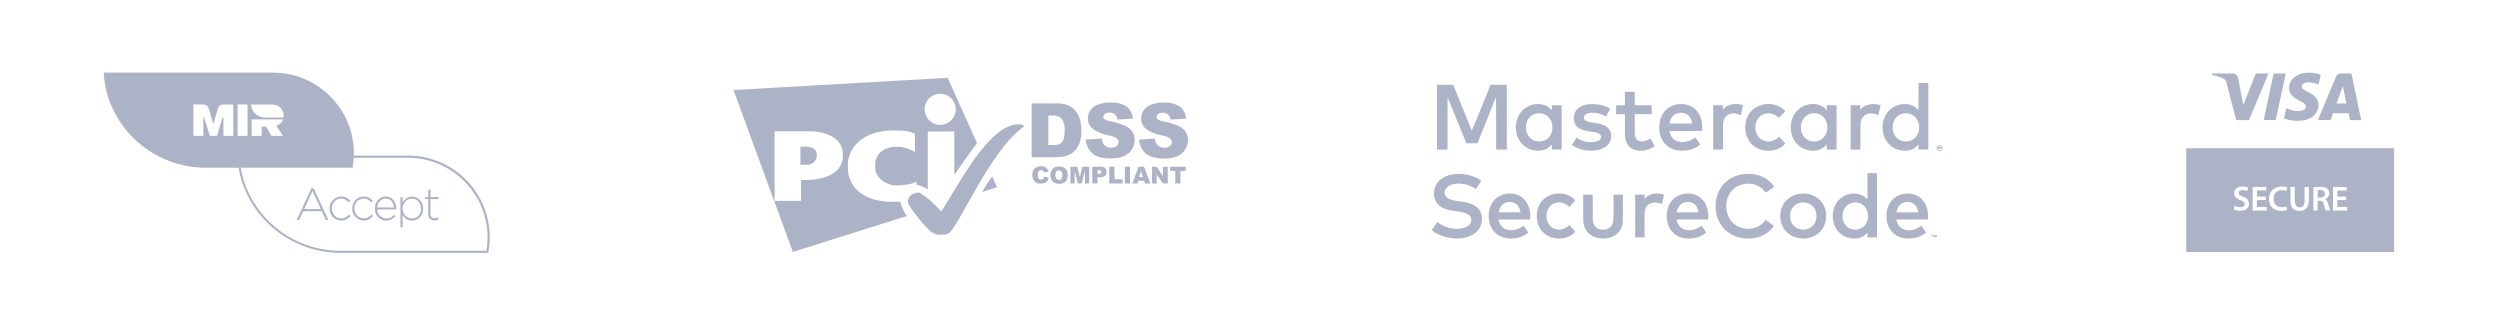 <svg width="482" height="64" viewBox="0 0 482 64" fill="none" xmlns="http://www.w3.org/2000/svg">
<path d="M369.894 16H371.785C371.781 20.281 371.793 24.563 371.78 28.843C371.152 28.837 370.522 28.843 369.894 28.839V27.873C369.426 28.384 368.84 28.816 368.152 28.959C366.761 29.279 365.218 28.847 364.225 27.817C362.516 26.087 362.536 22.977 364.256 21.261C365.402 20.112 367.27 19.713 368.762 20.371C369.197 20.568 369.548 20.9 369.893 21.221C369.898 19.481 369.893 17.74 369.894 16ZM366.72 21.937C366.117 22.112 365.581 22.523 365.28 23.076C364.694 24.124 364.781 25.548 365.581 26.461C366.425 27.441 368.06 27.548 369.049 26.728C370.317 25.709 370.338 23.541 369.14 22.461C368.494 21.877 367.548 21.709 366.72 21.937ZM277.054 16.339C278.093 16.34 279.133 16.335 280.172 16.341C281.365 19.292 282.58 22.235 283.766 25.188C284.662 23.128 285.469 21.024 286.33 18.947C286.674 18.08 287.049 17.228 287.373 16.353C288.42 16.321 289.466 16.347 290.514 16.339C290.51 20.507 290.52 24.675 290.51 28.843C289.825 28.839 289.141 28.839 288.456 28.841C288.44 25.455 288.482 22.071 288.434 18.685C287.266 21.677 286.042 24.645 284.846 27.625C284.136 27.627 283.424 27.627 282.714 27.627C281.506 24.671 280.309 21.712 279.097 18.757C279.069 22.119 279.094 25.479 279.085 28.841C278.409 28.839 277.73 28.839 277.054 28.841C277.053 24.673 277.054 20.507 277.054 16.339V16.339ZM313.286 17.693C313.918 17.693 314.548 17.693 315.18 17.695C315.178 18.559 315.178 19.424 315.18 20.289C316.269 20.291 317.361 20.288 318.453 20.291C318.452 20.864 318.452 21.436 318.453 22.011C317.361 22.012 316.27 22.012 315.181 22.011C315.177 23.241 315.174 24.476 315.181 25.709C315.177 26.287 315.4 26.971 315.997 27.181C316.773 27.451 317.582 27.076 318.25 26.691C318.504 27.193 318.758 27.697 319.006 28.205C318.069 28.843 316.913 29.195 315.778 29.02C315.008 28.935 314.238 28.563 313.809 27.899C313.368 27.221 313.281 26.384 313.286 25.595C313.288 24.4 313.288 23.205 313.286 22.011C312.721 22.012 312.158 22.012 311.594 22.011V20.289H313.286V17.693ZM293.585 21.236C294.753 20.092 296.662 19.692 298.15 20.417C298.561 20.624 298.902 20.936 299.21 21.269C299.205 20.944 299.205 20.617 299.205 20.291C299.836 20.288 300.465 20.289 301.096 20.289C301.096 23.139 301.097 25.991 301.096 28.841C300.465 28.839 299.837 28.841 299.206 28.839C299.205 28.512 299.205 28.183 299.21 27.855C298.709 28.427 298.038 28.88 297.276 28.995C295.89 29.249 294.392 28.771 293.434 27.729C291.814 25.968 291.86 22.916 293.585 21.236V21.236ZM296.068 21.927C295.401 22.097 294.818 22.571 294.521 23.192C293.976 24.276 294.126 25.729 295.006 26.597C295.897 27.461 297.43 27.504 298.378 26.708C299.566 25.709 299.629 23.705 298.574 22.592C297.944 21.929 296.941 21.689 296.068 21.927ZM303.645 21.712C304.077 20.735 305.149 20.245 306.156 20.12C307.621 19.949 309.168 20.199 310.44 20.967C310.173 21.463 309.896 21.951 309.632 22.447C308.677 21.952 307.592 21.619 306.506 21.752C306.076 21.804 305.605 22.011 305.433 22.437C305.292 22.761 305.444 23.163 305.765 23.309C306.246 23.551 306.801 23.573 307.324 23.664C308.253 23.791 309.233 23.992 309.962 24.627C310.678 25.239 310.786 26.327 310.469 27.172C310.121 28.073 309.23 28.64 308.324 28.861C306.55 29.268 304.562 29.021 303.057 27.955C303.35 27.473 303.636 26.988 303.948 26.52C304.944 27.305 306.289 27.525 307.52 27.341C307.966 27.268 308.485 27.072 308.648 26.607C308.798 26.245 308.532 25.855 308.2 25.715C307.601 25.427 306.92 25.431 306.276 25.321C305.464 25.201 304.606 24.965 304.016 24.359C303.33 23.68 303.289 22.563 303.645 21.712V21.712ZM321.032 21.365C322.197 20.051 324.238 19.719 325.828 20.395C326.905 20.856 327.666 21.865 327.985 22.973C328.222 23.707 328.201 24.485 328.177 25.248C326.072 25.269 323.965 25.244 321.858 25.261C321.994 26.063 322.465 26.841 323.238 27.168C324.446 27.685 325.862 27.281 326.856 26.491C327.178 26.937 327.486 27.393 327.804 27.844C326.724 28.815 325.206 29.152 323.789 29.036C322.924 28.969 322.08 28.645 321.406 28.097C320.53 27.368 320.02 26.257 319.926 25.132C319.792 23.805 320.104 22.364 321.032 21.365ZM323.096 21.961C322.376 22.295 322.008 23.068 321.872 23.812C323.338 23.82 324.804 23.819 326.27 23.813C326.176 23.299 326.006 22.775 325.641 22.385C325.025 21.673 323.916 21.584 323.096 21.961V21.961ZM332.164 21.187C332.817 20.276 334.005 19.952 335.078 20.077C335.401 20.129 335.812 20.127 336.058 20.344C335.936 20.96 335.766 21.567 335.626 22.18C334.918 21.855 334.062 21.728 333.329 22.037C332.573 22.367 332.19 23.227 332.193 24.016C332.2 25.62 332.185 27.224 332.201 28.829C331.569 28.852 330.936 28.833 330.305 28.841C330.3 25.991 330.305 23.139 330.304 20.289H332.165C332.165 20.588 332.165 20.888 332.164 21.187V21.187ZM337.304 21.841C338.821 19.655 342.454 19.409 344.209 21.432C343.79 21.856 343.401 22.305 342.98 22.724C342.53 22.324 342.005 21.969 341.398 21.88C340.521 21.713 339.558 22.051 339.012 22.763C338.288 23.705 338.24 25.092 338.841 26.105C339.285 26.871 340.18 27.327 341.057 27.272C341.806 27.252 342.478 26.853 343.033 26.377C343.418 26.819 343.818 27.247 344.2 27.692C342.55 29.564 339.293 29.489 337.628 27.68C336.21 26.115 336.109 23.561 337.304 21.841V21.841ZM346.094 21.82C346.9 20.649 348.34 19.971 349.754 20.063C350.701 20.073 351.604 20.539 352.205 21.26C352.201 20.936 352.201 20.613 352.202 20.289H354.092C354.093 23.139 354.09 25.988 354.092 28.839C353.461 28.839 352.83 28.843 352.202 28.837C352.201 28.515 352.202 28.191 352.202 27.867C351.753 28.368 351.19 28.784 350.529 28.943C349.142 29.287 347.592 28.877 346.58 27.864C344.997 26.317 344.844 23.612 346.094 21.82V21.82ZM349.002 21.945C347.708 22.3 347.018 23.764 347.245 25.027C347.356 25.904 347.914 26.736 348.744 27.077C349.608 27.432 350.682 27.315 351.397 26.691C352.63 25.652 352.63 23.511 351.432 22.448C350.781 21.865 349.829 21.707 349.002 21.945V21.945ZM358.664 21.204C359.534 19.98 361.268 19.832 362.593 20.296C362.438 20.919 362.281 21.54 362.145 22.167C361.382 21.863 360.462 21.695 359.706 22.104C359.032 22.469 358.717 23.265 358.694 24.001C358.685 25.615 358.697 27.227 358.69 28.841C358.057 28.833 357.425 28.853 356.793 28.827C356.813 25.981 356.794 23.135 356.802 20.289H358.664V21.204ZM373.833 28.032C374.188 27.948 374.57 28.269 374.5 28.643C374.473 29.147 373.693 29.311 373.465 28.865C373.241 28.557 373.464 28.083 373.833 28.032ZM373.716 28.244C373.429 28.433 373.582 28.776 373.73 29.001L374.061 28.991C374.137 28.912 374.214 28.835 374.294 28.76C374.493 28.411 374.044 27.988 373.716 28.244V28.244ZM373.73 28.284C373.828 28.299 374.025 28.327 374.122 28.343C374.397 28.619 373.884 28.952 373.722 28.624C373.725 28.54 373.73 28.368 373.73 28.284V28.284ZM373.917 28.441C373.98 28.508 373.98 28.508 373.917 28.441V28.441Z" fill="#ADB3C6"/>
<path d="M373.917 28.441C373.98 28.508 373.98 28.508 373.917 28.441V28.441Z" fill="#ADB3C6" fill-opacity="0.063"/>
<path d="M360.045 33.384C360.657 33.381 361.267 33.383 361.881 33.383C361.885 37.509 361.871 41.637 361.886 45.763C361.274 45.78 360.659 45.768 360.046 45.771C360.045 45.463 360.045 45.156 360.049 44.848C359.589 45.355 359.005 45.775 358.322 45.905C356.942 46.204 355.419 45.739 354.47 44.688C352.986 43.048 352.981 40.295 354.447 38.64C355.551 37.397 357.494 36.924 359.013 37.645C359.41 37.843 359.749 38.139 360.047 38.464C360.045 36.771 360.047 35.077 360.045 33.384V33.384ZM357.134 39.092C356.538 39.215 355.997 39.587 355.67 40.101C355.049 41.081 355.086 42.448 355.793 43.376C356.574 44.411 358.223 44.568 359.217 43.751C360.451 42.765 360.482 40.656 359.299 39.619C358.723 39.097 357.881 38.925 357.134 39.092V39.092ZM277.55 34.773C278.657 33.769 280.226 33.463 281.679 33.543C283.074 33.589 284.441 34.064 285.597 34.839C285.25 35.372 284.945 35.932 284.562 36.441C283.562 35.745 282.333 35.387 281.119 35.392C280.342 35.424 279.491 35.584 278.934 36.169C278.477 36.629 278.358 37.452 278.815 37.953C279.261 38.429 279.937 38.559 280.547 38.687C281.799 38.891 283.127 38.959 284.249 39.615C285.082 40.088 285.703 40.975 285.715 41.952C285.797 42.917 285.462 43.917 284.762 44.599C283.734 45.647 282.201 46.004 280.774 45.993C279.093 45.925 277.35 45.463 276.042 44.363C276.402 43.847 276.759 43.327 277.107 42.8C278.199 43.677 279.609 44.131 281.003 44.128C281.861 44.095 282.813 43.899 283.382 43.2C283.797 42.72 283.797 41.903 283.277 41.493C282.597 40.996 281.727 40.875 280.913 40.745C279.667 40.595 278.306 40.412 277.354 39.508C276.066 38.257 276.247 35.951 277.55 34.773V34.773ZM332.671 35.147C333.855 34.037 335.498 33.481 337.107 33.52C339.026 33.496 341.058 34.357 342.071 36.048C341.519 36.408 340.973 36.78 340.422 37.141C339.871 36.359 339.054 35.756 338.118 35.527C336.766 35.212 335.239 35.511 334.198 36.461C332.563 37.953 332.394 40.689 333.667 42.46C334.885 44.155 337.458 44.615 339.215 43.516C339.695 43.228 340.09 42.823 340.418 42.373C340.95 42.767 341.489 43.155 342.019 43.552C341.17 44.829 339.738 45.653 338.239 45.901C336.518 46.188 334.657 45.859 333.23 44.823C331.639 43.701 330.745 41.741 330.779 39.813C330.723 38.088 331.395 36.324 332.671 35.147V35.147ZM287.953 38.753C289.243 37.112 291.91 36.819 293.535 38.121C294.762 39.116 295.171 40.812 294.997 42.329C292.971 42.329 290.943 42.325 288.915 42.331C289.049 43.151 289.571 43.936 290.374 44.22C291.519 44.637 292.806 44.241 293.737 43.517C294.043 43.951 294.342 44.388 294.65 44.82C293.651 45.719 292.266 46.048 290.949 45.984C290.07 45.936 289.193 45.643 288.507 45.084C287.665 44.404 287.167 43.357 287.059 42.291C286.915 41.059 287.169 39.739 287.953 38.753V38.753ZM289.666 39.445C289.243 39.835 289.034 40.393 288.923 40.944C290.337 40.948 291.751 40.945 293.167 40.944C293.061 40.261 292.745 39.563 292.126 39.2C291.365 38.775 290.323 38.861 289.666 39.445V39.445ZM297.111 38.976C298.525 37.021 301.694 36.735 303.462 38.357C303.542 38.464 303.798 38.591 303.625 38.733C303.278 39.129 302.91 39.503 302.549 39.884C302.001 39.375 301.294 39 300.527 39.028C299.757 39.051 298.986 39.445 298.582 40.115C298.018 41.015 298.013 42.237 298.555 43.148C299.034 43.967 300.049 44.407 300.975 44.239C301.585 44.144 302.129 43.805 302.589 43.408C302.974 43.82 303.345 44.247 303.725 44.665C302.53 46.06 300.399 46.317 298.765 45.629C297.585 45.143 296.697 44.056 296.419 42.815C296.131 41.516 296.302 40.063 297.111 38.976V38.976ZM317.065 38.373C317.933 37.249 319.571 37.076 320.833 37.553C320.686 38.149 320.539 38.744 320.401 39.343C319.643 39.041 318.722 38.881 317.989 39.324C317.351 39.707 317.087 40.48 317.071 41.189C317.062 42.717 317.073 44.245 317.067 45.772C316.463 45.769 315.862 45.775 315.261 45.768C315.263 43.023 315.259 40.277 315.263 37.531H317.067C317.067 37.812 317.067 38.093 317.065 38.373V38.373ZM322.125 38.959C323.353 37.121 326.23 36.753 327.909 38.167C329.102 39.167 329.483 40.836 329.318 42.329C327.29 42.327 325.261 42.327 323.233 42.329C323.371 43.107 323.829 43.869 324.583 44.173C325.749 44.665 327.101 44.264 328.057 43.513C328.355 43.953 328.67 44.383 328.967 44.824C327.931 45.744 326.493 46.077 325.137 45.972C324.193 45.904 323.259 45.528 322.577 44.864C321.945 44.244 321.545 43.403 321.411 42.531C321.239 41.309 321.399 39.985 322.125 38.959V38.959ZM324.11 39.347C323.607 39.729 323.363 40.341 323.243 40.941C324.661 40.949 326.078 40.944 327.498 40.944C327.379 40.396 327.195 39.831 326.773 39.437C326.058 38.789 324.871 38.772 324.11 39.347V39.347ZM346.651 37.413C347.817 37.175 349.079 37.349 350.101 37.976C351.078 38.567 351.779 39.58 352.01 40.697C352.238 41.895 352.043 43.205 351.309 44.201C350.191 45.803 347.962 46.365 346.151 45.755C344.981 45.383 343.993 44.472 343.545 43.328C342.875 41.677 343.275 39.617 344.623 38.425C345.195 37.919 345.901 37.567 346.651 37.413V37.413ZM347.09 39.093C346.55 39.207 346.042 39.499 345.693 39.931C344.949 40.84 344.907 42.241 345.567 43.207C346.333 44.367 348.09 44.603 349.191 43.789C350.33 42.985 350.547 41.251 349.779 40.12C349.214 39.259 348.082 38.867 347.09 39.093V39.093ZM364.674 38.724C366.029 37.033 368.861 36.804 370.434 38.307C371.514 39.321 371.853 40.9 371.694 42.329C369.669 42.327 367.643 42.327 365.618 42.329C365.737 43.177 366.306 43.977 367.138 44.244C368.269 44.623 369.517 44.225 370.431 43.52C370.738 43.955 371.045 44.391 371.345 44.832C370.281 45.751 368.822 46.091 367.445 45.967C366.514 45.881 365.589 45.511 364.933 44.833C364.215 44.147 363.83 43.168 363.742 42.191C363.621 40.977 363.894 39.683 364.674 38.724V38.724ZM366.661 39.225C366.045 39.577 365.746 40.276 365.617 40.944C367.033 40.945 368.447 40.947 369.863 40.944C369.759 40.323 369.505 39.695 368.989 39.307C368.321 38.825 367.366 38.825 366.661 39.225ZM305.245 37.532C305.855 37.531 306.467 37.531 307.079 37.531C307.082 39.084 307.073 40.639 307.083 42.192C307.087 42.908 307.355 43.708 308.037 44.048C308.79 44.389 309.758 44.364 310.427 43.845C310.95 43.4 311.074 42.677 311.078 42.027C311.095 40.529 311.079 39.031 311.086 37.531H312.891C312.893 39.199 312.894 40.865 312.891 42.531C312.879 43.453 312.517 44.383 311.834 45.015C311.111 45.708 310.083 45.972 309.103 45.993C308.149 45.984 307.154 45.739 306.414 45.107C305.631 44.445 305.258 43.407 305.257 42.397C305.23 40.776 305.251 39.152 305.245 37.532V37.532ZM372.221 45.245C372.538 45.269 373.03 45.088 373.109 45.528C373.174 45.444 373.309 45.277 373.374 45.195C373.385 45.303 373.406 45.521 373.415 45.629C373.214 45.66 373.015 45.709 372.819 45.763C372.826 45.596 372.831 45.431 372.837 45.265C372.455 45.252 372.61 45.621 372.547 45.836C372.45 45.703 372.465 45.537 372.45 45.385C372.394 45.351 372.278 45.281 372.221 45.245V45.245Z" fill="#ADB3C6"/>
<path d="M94.13 48.75H65.624C61.374 48.75 57.234 47.395 53.807 44.882C50.379 42.369 47.841 38.829 46.562 34.776C46.531 34.67 46.503 34.569 46.475 34.465C46.425 34.298 46.383 34.122 46.341 33.952C46.322 33.873 46.302 33.797 46.282 33.714C46.012 32.565 45.845 31.395 45.78 30.217L45.77 29.999H78.643C80.954 29.993 83.237 30.496 85.332 31.472C87.426 32.448 89.28 33.874 90.762 35.647C92.243 37.42 93.316 39.498 93.904 41.733C94.492 43.968 94.581 46.304 94.164 48.577L94.13 48.75ZM46.205 30.416C46.276 31.495 46.435 32.567 46.683 33.619L46.742 33.858C46.781 34.023 46.823 34.192 46.871 34.354C46.9 34.458 46.928 34.556 46.956 34.665C48.201 38.638 50.685 42.108 54.044 44.567C57.403 47.027 61.461 48.348 65.624 48.336H93.786C94.217 45.809 94.005 43.215 93.171 40.791C92.336 38.368 90.906 36.193 89.01 34.468V34.468C86.188 31.861 82.485 30.416 78.643 30.421H46.205V30.416Z" fill="#ADB3C6"/>
<path d="M63.163 18.105C60.299 15.464 56.546 13.999 52.651 14H20C20.063 15.165 20.228 16.322 20.495 17.457C20.559 17.706 20.615 17.958 20.688 18.204C20.714 18.305 20.742 18.405 20.772 18.505C22.038 22.516 24.55 26.02 27.942 28.507C31.335 30.994 35.432 32.335 39.638 32.336H67.966C68.448 29.751 68.26 27.085 67.419 24.594C66.578 22.103 65.113 19.869 63.163 18.105V18.105ZM44.982 26.198H43.075V22.618H42.937L41.833 26.191H40.452L39.349 22.618H39.21V26.191H37.286V20.145H39.207C39.445 20.146 39.676 20.224 39.867 20.367C40.057 20.51 40.196 20.71 40.262 20.939L41.064 23.717H41.201L42.003 20.942C42.069 20.714 42.208 20.513 42.398 20.37C42.589 20.227 42.82 20.149 43.058 20.148H44.982V26.198ZM47.727 26.198H45.804V20.145H47.727V26.198ZM54.56 26.198H52.363L51.273 24.41H50.453V26.2H48.52V23.017H54.616C54.491 23.306 54.307 23.567 54.075 23.781C53.844 23.996 53.57 24.16 53.272 24.262L54.56 26.198ZM54.645 22.657H51.075C50.501 22.657 49.941 22.474 49.477 22.134C49.014 21.795 48.671 21.316 48.498 20.768L48.485 20.727C48.474 20.693 48.468 20.659 48.459 20.624C48.424 20.471 48.401 20.315 48.391 20.157H52.553C53.085 20.157 53.598 20.358 53.989 20.719V20.719C54.254 20.959 54.454 21.263 54.568 21.602C54.683 21.94 54.709 22.302 54.645 22.654V22.657Z" fill="#ADB3C6"/>
<path d="M62.823 42.422L62.044 40.72H58.455L57.677 42.422H57.21L60.043 36.298H60.475L63.308 42.422H62.823ZM60.259 36.79L58.653 40.308H61.858L60.259 36.79Z" fill="#ADB3C6"/>
<path d="M66.821 42.266C66.505 42.442 66.147 42.529 65.784 42.519C65.478 42.521 65.174 42.457 64.894 42.333C64.626 42.212 64.383 42.043 64.178 41.833C63.978 41.621 63.819 41.373 63.711 41.103C63.597 40.821 63.539 40.52 63.54 40.216V40.2C63.539 39.897 63.597 39.596 63.711 39.315C63.82 39.041 63.978 38.791 64.178 38.575C64.381 38.36 64.624 38.187 64.894 38.066C65.174 37.941 65.478 37.878 65.784 37.879C66.147 37.874 66.506 37.959 66.827 38.128C66.967 38.203 67.1 38.291 67.223 38.392C67.34 38.489 67.451 38.593 67.556 38.703L67.245 39.014C67.055 38.818 66.842 38.645 66.611 38.5C66.356 38.349 66.064 38.274 65.767 38.284C65.523 38.281 65.282 38.331 65.059 38.43C64.846 38.525 64.654 38.662 64.496 38.834C64.333 39.008 64.205 39.211 64.118 39.433C64.024 39.67 63.977 39.922 63.979 40.177V40.195C63.976 40.451 64.023 40.705 64.118 40.943C64.207 41.169 64.34 41.376 64.508 41.551C64.671 41.724 64.867 41.862 65.084 41.959C65.309 42.057 65.552 42.107 65.797 42.105C66.09 42.11 66.38 42.037 66.636 41.894C66.878 41.754 67.096 41.576 67.282 41.367L67.578 41.627C67.362 41.88 67.106 42.095 66.821 42.266V42.266Z" fill="#ADB3C6"/>
<path d="M71.184 42.266C70.867 42.441 70.508 42.529 70.146 42.52C69.839 42.521 69.535 42.458 69.254 42.333C68.847 42.15 68.501 41.853 68.26 41.478C68.018 41.103 67.891 40.665 67.894 40.219V40.203C67.892 39.9 67.95 39.598 68.063 39.316C68.172 39.044 68.331 38.794 68.53 38.579C68.732 38.363 68.975 38.19 69.245 38.07C69.525 37.943 69.829 37.88 70.136 37.883C70.328 37.881 70.519 37.903 70.705 37.95C70.867 37.992 71.024 38.053 71.172 38.132C71.312 38.206 71.445 38.294 71.567 38.395C71.684 38.492 71.795 38.596 71.9 38.706L71.589 39.017C71.4 38.821 71.187 38.648 70.955 38.504C70.701 38.353 70.409 38.277 70.113 38.286C69.869 38.284 69.628 38.334 69.405 38.432C69.192 38.528 68.999 38.664 68.838 38.834C68.677 39.009 68.549 39.213 68.462 39.435C68.368 39.671 68.321 39.924 68.323 40.179V40.197C68.32 40.453 68.367 40.706 68.462 40.943C68.552 41.169 68.684 41.377 68.852 41.553C69.016 41.726 69.212 41.864 69.43 41.961C69.654 42.059 69.896 42.109 70.141 42.107C70.435 42.112 70.725 42.038 70.98 41.894C71.223 41.755 71.442 41.578 71.628 41.369L71.923 41.629C71.712 41.879 71.462 42.094 71.184 42.266V42.266Z" fill="#ADB3C6"/>
<path d="M72.906 41.112C73.004 41.316 73.137 41.5 73.299 41.657C73.453 41.805 73.635 41.922 73.834 41.999C74.036 42.077 74.25 42.115 74.466 42.115C74.773 42.124 75.077 42.055 75.35 41.914C75.588 41.784 75.804 41.617 75.99 41.42L76.285 41.68C76.06 41.922 75.797 42.126 75.507 42.284C75.178 42.453 74.811 42.535 74.441 42.524C74.157 42.525 73.875 42.468 73.613 42.358C73.351 42.251 73.114 42.092 72.916 41.891C72.713 41.681 72.554 41.432 72.449 41.161C72.328 40.86 72.268 40.538 72.273 40.214V40.197C72.269 39.89 72.322 39.585 72.428 39.297C72.528 39.029 72.678 38.782 72.869 38.569C73.054 38.361 73.28 38.193 73.532 38.074C73.79 37.951 74.074 37.889 74.36 37.892C74.641 37.885 74.921 37.941 75.178 38.057C75.434 38.173 75.661 38.345 75.842 38.561C76.025 38.778 76.166 39.027 76.256 39.296C76.351 39.592 76.397 39.901 76.393 40.211V40.308C76.395 40.333 76.395 40.358 76.393 40.384H72.724C72.736 40.636 72.798 40.884 72.906 41.112ZM75.955 39.995C75.937 39.774 75.89 39.557 75.817 39.349C75.747 39.148 75.641 38.961 75.506 38.796C75.374 38.636 75.209 38.506 75.023 38.415C74.821 38.323 74.602 38.274 74.38 38.272C74.158 38.269 73.938 38.314 73.734 38.403C73.544 38.487 73.374 38.609 73.233 38.762C73.085 38.925 72.966 39.112 72.88 39.315C72.786 39.531 72.731 39.761 72.715 39.996L75.955 39.995Z" fill="#ADB3C6"/>
<path d="M81.427 41.176C81.311 41.449 81.144 41.697 80.935 41.908C80.738 42.107 80.503 42.266 80.244 42.375C79.8 42.562 79.305 42.588 78.844 42.45C78.667 42.395 78.498 42.316 78.344 42.215C78.198 42.118 78.064 42.005 77.944 41.877C77.829 41.752 77.725 41.619 77.632 41.477V43.822H77.206V37.99H77.632V38.982C77.725 38.835 77.829 38.697 77.944 38.568C78.065 38.437 78.201 38.32 78.349 38.221C78.503 38.119 78.67 38.038 78.845 37.981C79.04 37.918 79.243 37.888 79.447 37.891C79.715 37.891 79.979 37.944 80.226 38.046C80.484 38.149 80.719 38.303 80.917 38.498C81.126 38.705 81.293 38.951 81.409 39.221C81.536 39.528 81.599 39.856 81.594 40.188V40.207C81.606 40.538 81.549 40.868 81.427 41.176V41.176ZM81.161 40.211C81.166 39.941 81.119 39.673 81.024 39.421C80.939 39.196 80.81 38.99 80.644 38.815C80.404 38.567 80.095 38.398 79.757 38.329C79.418 38.261 79.067 38.298 78.75 38.434C78.534 38.524 78.338 38.656 78.173 38.823C77.993 39.003 77.852 39.217 77.757 39.453C77.662 39.689 77.615 39.941 77.62 40.196V40.213C77.618 40.48 77.671 40.745 77.776 40.991C77.871 41.215 78.009 41.419 78.182 41.59C78.349 41.755 78.545 41.886 78.761 41.976C78.974 42.067 79.203 42.114 79.435 42.115C79.669 42.117 79.901 42.072 80.118 41.984C80.327 41.9 80.515 41.773 80.671 41.611C80.833 41.439 80.959 41.237 81.041 41.016C81.135 40.761 81.181 40.492 81.178 40.221L81.161 40.211Z" fill="#ADB3C6"/>
<path d="M84.18 42.459C84.057 42.485 83.93 42.498 83.804 42.498C83.639 42.498 83.475 42.474 83.317 42.428C83.168 42.384 83.031 42.307 82.917 42.202C82.803 42.097 82.714 41.968 82.657 41.824C82.589 41.651 82.557 41.466 82.562 41.281V38.382H81.919V37.992H82.562V36.574H82.984V37.99H84.54V38.375H82.984V41.226C82.984 41.537 83.066 41.765 83.231 41.892C83.417 42.026 83.642 42.092 83.871 42.082C83.975 42.083 84.08 42.072 84.182 42.05C84.299 42.022 84.412 41.984 84.521 41.934V42.334C84.412 42.387 84.298 42.428 84.18 42.459V42.459Z" fill="#ADB3C6"/>
<path d="M152.862 48.57L141.422 17.35L182.712 15L188.362 27.57C187.712 28.46 185.802 31.11 183.992 33.7V25.36H178.872V36.55C178.223 36.087 177.484 35.766 176.702 35.61V35.05C176.702 35.05 176.702 34.99 176.632 35.05C176.562 35.11 176.082 35.49 173.632 35.73C173.211 35.789 172.783 35.789 172.362 35.73C168.922 35.15 168.752 32.62 168.752 32.62C168.752 32.62 168.752 32.51 168.752 32.47V31.47C168.752 31.42 168.752 31.36 168.752 31.31C168.752 31.26 168.982 28.61 172.362 28.31H173.622C174.572 28.454 175.488 28.773 176.322 29.25H176.392V25.86C176.39 25.837 176.383 25.816 176.37 25.796C176.358 25.777 176.342 25.761 176.322 25.75C175.47 25.359 174.539 25.168 173.602 25.19C172.807 25.124 172.007 25.124 171.212 25.19C163.762 25.78 163.482 31.19 163.482 31.42V32.73C163.482 32.89 163.482 38.4 171.212 38.89C171.962 38.89 173.442 38.89 173.602 38.89C173.818 39.885 174.236 40.824 174.832 41.65L152.862 48.57ZM154.442 38.65V34.77C154.442 34.76 154.444 34.75 154.448 34.741C154.452 34.731 154.458 34.723 154.466 34.717C154.473 34.71 154.482 34.705 154.492 34.702C154.502 34.699 154.512 34.699 154.522 34.7C154.522 34.7 162.522 35.27 162.522 29.92C162.522 25.7 157.522 25.24 155.882 25.32H149.422C149.401 25.32 149.38 25.328 149.365 25.343C149.35 25.358 149.342 25.379 149.342 25.4V38.65C149.34 38.661 149.341 38.672 149.344 38.683C149.348 38.693 149.354 38.703 149.362 38.71C149.369 38.718 149.379 38.724 149.389 38.727C149.4 38.731 149.411 38.732 149.422 38.73H154.422C154.433 38.721 154.441 38.708 154.445 38.693C154.448 38.679 154.447 38.664 154.442 38.65ZM189.342 37.03C189.912 35.981 190.564 34.977 191.292 34.03L192.222 36.1L189.342 37.03ZM199.852 35.25C199.614 35.129 199.416 34.941 199.282 34.71C199.108 34.406 199.025 34.059 199.042 33.71C199.027 33.489 199.057 33.267 199.129 33.058C199.201 32.848 199.314 32.655 199.462 32.49C199.622 32.341 199.812 32.226 200.018 32.152C200.224 32.078 200.443 32.047 200.662 32.06C201.014 32.03 201.366 32.118 201.662 32.31C201.91 32.498 202.092 32.761 202.182 33.06L201.302 33.25C201.283 33.174 201.249 33.103 201.202 33.04C201.153 32.965 201.083 32.907 201.002 32.87C200.919 32.826 200.826 32.802 200.732 32.8C200.628 32.797 200.526 32.821 200.434 32.87C200.343 32.919 200.266 32.992 200.212 33.08C200.109 33.273 200.064 33.492 200.082 33.71C200.054 33.964 200.11 34.221 200.242 34.44C200.297 34.508 200.367 34.562 200.447 34.597C200.527 34.632 200.615 34.646 200.702 34.64C200.779 34.647 200.858 34.636 200.93 34.609C201.003 34.581 201.069 34.537 201.122 34.48C201.234 34.348 201.31 34.19 201.342 34.02L202.212 34.28C202.167 34.501 202.075 34.709 201.942 34.89C201.819 35.051 201.657 35.178 201.472 35.26C201.246 35.351 201.005 35.395 200.762 35.39C200.455 35.423 200.144 35.389 199.852 35.29V35.25ZM203.332 35.25C203.085 35.133 202.882 34.941 202.752 34.7C202.594 34.416 202.518 34.094 202.532 33.77C202.51 33.546 202.538 33.321 202.614 33.109C202.69 32.897 202.811 32.705 202.97 32.545C203.128 32.386 203.32 32.263 203.531 32.186C203.742 32.109 203.968 32.08 204.192 32.1C204.417 32.085 204.642 32.116 204.855 32.19C205.068 32.264 205.264 32.379 205.432 32.53C205.582 32.692 205.697 32.883 205.771 33.091C205.845 33.299 205.876 33.52 205.862 33.74C205.874 34.061 205.809 34.38 205.672 34.67C205.552 34.904 205.363 35.096 205.132 35.22C204.856 35.369 204.545 35.441 204.232 35.43C203.923 35.446 203.614 35.388 203.332 35.26V35.25ZM220.742 35.37L220.592 34.84H219.462L219.302 35.37H218.302L219.502 32.15H220.582L221.792 35.37H220.742ZM222.112 35.37V32.15H223.002L224.212 33.93V32.15H225.142V35.37H224.212L223.002 33.65V35.42L222.112 35.37ZM206.382 35.37V32.15H207.692L208.192 34.15L208.692 32.15H210.002V35.37H209.182V32.92L208.552 35.37H207.822L207.192 32.92V35.37H206.382ZM213.872 35.37V32.15H214.872V34.58H216.422V35.37H213.872ZM216.872 35.37V32.15H217.872V35.37H216.872ZM226.592 35.37V32.95H225.592V32.15H228.592V32.95H227.592V35.37H226.592ZM210.592 35.37V32.15H212.242C212.535 32.129 212.826 32.222 213.052 32.41C213.143 32.508 213.214 32.622 213.261 32.748C213.307 32.873 213.328 33.007 213.322 33.14C213.329 33.28 213.308 33.42 213.258 33.551C213.208 33.682 213.131 33.801 213.032 33.9C212.776 34.098 212.455 34.194 212.132 34.17H211.592V35.37H210.592ZM204.652 34.47C204.791 34.246 204.851 33.982 204.822 33.72C204.841 33.486 204.778 33.252 204.642 33.06C204.579 32.99 204.502 32.935 204.416 32.898C204.329 32.862 204.236 32.846 204.142 32.85C204.051 32.846 203.961 32.864 203.878 32.9C203.795 32.936 203.721 32.991 203.662 33.06C203.523 33.269 203.459 33.52 203.482 33.77C203.461 34.017 203.524 34.264 203.662 34.47C203.723 34.539 203.798 34.594 203.883 34.63C203.968 34.667 204.06 34.684 204.152 34.68C204.25 34.692 204.349 34.68 204.441 34.645C204.534 34.61 204.616 34.554 204.682 34.48L204.652 34.47ZM220.352 34.14L219.992 32.99L219.642 34.14H220.352ZM212.242 33.43C212.277 33.396 212.305 33.356 212.323 33.311C212.342 33.267 212.352 33.219 212.352 33.17C212.354 33.122 212.346 33.074 212.329 33.03C212.312 32.985 212.285 32.944 212.252 32.91C212.143 32.829 212.007 32.793 211.872 32.81H211.592V33.52H211.832C211.983 33.541 212.138 33.513 212.272 33.44L212.242 33.43ZM155.692 31.76H154.322V28.26H155.542C155.542 28.26 157.322 28.34 157.462 29.55C157.487 29.789 157.487 30.031 157.462 30.27C157.377 30.677 157.16 31.044 156.846 31.315C156.531 31.586 156.136 31.746 155.722 31.77L155.692 31.76ZM220.772 29.5C220.087 28.804 219.675 27.885 219.612 26.91L222.672 26.72C222.704 27.128 222.841 27.521 223.072 27.86C223.241 28.07 223.459 28.237 223.706 28.347C223.953 28.456 224.222 28.505 224.492 28.49C224.872 28.517 225.25 28.403 225.552 28.17C225.667 28.079 225.761 27.964 225.827 27.832C225.892 27.701 225.928 27.557 225.932 27.41C225.925 27.272 225.889 27.136 225.828 27.012C225.766 26.888 225.678 26.779 225.572 26.69C225.071 26.375 224.508 26.17 223.922 26.09C222.839 25.905 221.812 25.474 220.922 24.83C220.63 24.586 220.397 24.28 220.239 23.933C220.082 23.587 220.004 23.21 220.012 22.83C220.016 22.29 220.176 21.762 220.472 21.31C220.821 20.81 221.307 20.421 221.872 20.19C222.693 19.885 223.567 19.746 224.442 19.78C225.495 19.721 226.541 19.982 227.442 20.53C227.807 20.811 228.108 21.167 228.324 21.574C228.54 21.981 228.665 22.43 228.692 22.89L225.692 23.06C225.648 22.676 225.467 22.321 225.182 22.06C224.874 21.831 224.495 21.717 224.112 21.74C223.812 21.719 223.515 21.804 223.272 21.98C223.182 22.048 223.109 22.136 223.059 22.236C223.009 22.337 222.982 22.448 222.982 22.56C222.984 22.647 223.006 22.733 223.046 22.811C223.086 22.889 223.143 22.957 223.212 23.01C223.541 23.221 223.914 23.354 224.302 23.4C225.334 23.589 226.341 23.897 227.302 24.32C227.844 24.568 228.302 24.968 228.622 25.47C228.902 25.934 229.048 26.468 229.042 27.01C229.048 27.668 228.856 28.312 228.492 28.86C228.115 29.434 227.575 29.884 226.942 30.15C226.143 30.463 225.289 30.61 224.432 30.58C222.712 30.54 221.482 30.2 220.802 29.51L220.772 29.5ZM210.502 29.5C209.809 28.805 209.397 27.88 209.342 26.9L212.402 26.71C212.438 27.117 212.576 27.509 212.802 27.85C212.973 28.059 213.19 28.225 213.437 28.334C213.683 28.444 213.952 28.494 214.222 28.48C214.602 28.507 214.98 28.393 215.282 28.16C215.397 28.069 215.491 27.954 215.557 27.822C215.622 27.691 215.658 27.547 215.662 27.4C215.655 27.262 215.619 27.126 215.557 27.002C215.496 26.878 215.408 26.769 215.302 26.68C214.8 26.367 214.238 26.162 213.652 26.08C212.568 25.897 211.541 25.466 210.652 24.82C210.36 24.576 210.127 24.27 209.969 23.924C209.812 23.577 209.734 23.2 209.742 22.82C209.741 22.279 209.901 21.75 210.202 21.3C210.551 20.795 211.041 20.406 211.612 20.18C212.429 19.875 213.3 19.735 214.172 19.77C215.225 19.709 216.271 19.971 217.172 20.52C217.537 20.801 217.838 21.157 218.054 21.564C218.27 21.971 218.395 22.42 218.422 22.88L215.422 23.05C215.412 22.857 215.363 22.667 215.277 22.493C215.191 22.32 215.07 22.166 214.922 22.041C214.773 21.916 214.601 21.823 214.415 21.768C214.229 21.713 214.034 21.696 213.842 21.72C213.542 21.693 213.242 21.778 213.002 21.96C212.913 22.026 212.84 22.112 212.79 22.211C212.74 22.31 212.713 22.419 212.712 22.53C212.714 22.617 212.736 22.703 212.776 22.781C212.816 22.859 212.873 22.927 212.942 22.98C213.268 23.189 213.637 23.323 214.022 23.37C215.054 23.558 216.061 23.867 217.022 24.29C217.562 24.541 218.019 24.94 218.342 25.44C218.623 25.907 218.769 26.444 218.762 26.99C218.767 27.645 218.576 28.286 218.212 28.83C217.835 29.404 217.295 29.853 216.662 30.12C215.863 30.433 215.009 30.58 214.152 30.55C212.442 30.54 211.212 30.2 210.532 29.52L210.502 29.5ZM198.902 30.32V19.93H203.682C204.46 19.903 205.235 20.032 205.962 20.31C206.527 20.555 207.022 20.936 207.402 21.42C207.792 21.909 208.074 22.475 208.232 23.08C208.405 23.733 208.492 24.405 208.492 25.08C208.529 25.96 208.397 26.84 208.102 27.67C207.869 28.257 207.51 28.786 207.052 29.22C206.642 29.607 206.144 29.888 205.602 30.04C204.977 30.216 204.331 30.31 203.682 30.32H198.902ZM204.342 27.74C204.648 27.564 204.884 27.289 205.012 26.96C205.202 26.377 205.284 25.763 205.252 25.15C205.335 24.354 205.145 23.553 204.712 22.88C204.471 22.658 204.187 22.489 203.877 22.384C203.567 22.279 203.238 22.24 202.912 22.27H202.122V27.96H202.902C203.401 28.004 203.903 27.936 204.372 27.76L204.342 27.74ZM181.402 24.07C181.989 24.044 182.556 23.847 183.032 23.502C183.508 23.158 183.872 22.681 184.079 22.131C184.286 21.581 184.328 20.982 184.198 20.409C184.067 19.836 183.772 19.314 183.348 18.907C182.923 18.5 182.389 18.227 181.811 18.122C181.233 18.016 180.636 18.083 180.096 18.313C179.555 18.543 179.094 18.927 178.77 19.418C178.446 19.908 178.272 20.482 178.272 21.07C178.276 21.477 178.361 21.88 178.523 22.254C178.685 22.628 178.92 22.965 179.214 23.247C179.509 23.529 179.857 23.748 180.238 23.893C180.619 24.038 181.025 24.105 181.432 24.09L181.402 24.07Z" fill="#ADB3C6"/>
<path d="M179.332 44.57C177.761 43.014 176.366 41.29 175.172 39.43C175.122 39.319 175.088 39.201 175.072 39.08C175.03 38.831 175.051 38.577 175.131 38.338C175.211 38.099 175.349 37.883 175.532 37.71C175.926 37.38 176.41 37.174 176.922 37.12C177.078 37.113 177.234 37.136 177.382 37.19C178.862 38.13 180.191 39.29 181.322 40.63C181.322 40.63 181.532 40.68 181.572 40.63C184.722 35.85 190.692 23.81 196.442 23.97C197.392 23.97 197.392 24.27 197.392 24.27C197.402 24.309 197.402 24.351 197.392 24.39C197.359 24.437 197.319 24.478 197.272 24.51C190.812 29.11 184.692 44.06 182.872 45.01C182.479 45.196 182.045 45.279 181.612 45.25C181.201 45.3 180.785 45.26 180.392 45.134C179.998 45.008 179.637 44.799 179.332 44.52V44.57Z" fill="#ADB3C6"/>
<path d="M444.125 14.106C445.234 13.898 446.38 13.998 447.436 14.396C447.309 15.03 447.167 15.663 447.032 16.297C446.3 15.994 445.497 15.806 444.708 15.909C444.391 15.956 444.043 16.067 443.849 16.348C443.802 16.409 443.77 16.481 443.755 16.557C443.74 16.633 443.743 16.712 443.764 16.787C443.845 16.996 443.996 17.171 444.192 17.281C444.519 17.501 444.876 17.666 445.221 17.854C445.796 18.171 446.379 18.539 446.722 19.122C447.051 19.659 447.062 20.327 446.924 20.928C446.828 21.302 446.655 21.652 446.417 21.957C446.179 22.262 445.88 22.514 445.54 22.697C444.662 23.198 443.62 23.331 442.62 23.288C441.851 23.26 441.091 23.105 440.372 22.832C440.483 22.165 440.654 21.507 440.784 20.844C441.258 21.087 441.766 21.258 442.291 21.352C442.72 21.428 443.158 21.435 443.59 21.373C443.908 21.333 444.203 21.184 444.423 20.95C444.515 20.836 444.566 20.695 444.569 20.549C444.571 20.403 444.525 20.26 444.437 20.143C444.208 19.893 443.93 19.693 443.62 19.554C442.986 19.237 442.352 18.92 441.877 18.385C441.664 18.157 441.505 17.884 441.413 17.586C441.321 17.288 441.298 16.973 441.346 16.665C441.422 16.024 441.732 15.434 442.216 15.007C442.759 14.54 443.419 14.229 444.125 14.106V14.106Z" fill="#ADB3C6"/>
<path d="M426.48 14.158C427.816 14.158 429.153 14.158 430.49 14.158C430.738 14.169 430.974 14.264 431.16 14.428C431.349 14.592 431.476 14.815 431.521 15.061C431.848 16.783 432.172 18.507 432.494 20.234C432.535 20.174 432.57 20.11 432.597 20.042C433.364 18.079 434.151 16.124 434.918 14.158H437.375C436.127 17.144 434.876 20.128 433.624 23.109C433.601 23.182 433.505 23.152 433.449 23.161H431.133C430.51 20.744 429.885 18.324 429.259 15.901C429.22 15.675 429.104 15.469 428.931 15.318C428.681 15.151 428.41 15.016 428.126 14.917C427.579 14.713 427.015 14.553 426.442 14.437C426.452 14.347 426.463 14.257 426.48 14.158Z" fill="#ADB3C6"/>
<path d="M438.361 14.158H440.685C440.659 14.349 440.623 14.538 440.575 14.724C439.973 17.534 439.371 20.345 438.769 23.155H436.45C436.471 22.98 436.504 22.806 436.548 22.635C437.152 19.812 437.763 16.988 438.361 14.158Z" fill="#ADB3C6"/>
<path d="M450.487 19.96C451.121 19.96 451.754 19.96 452.388 19.96C452.185 18.838 451.922 17.729 451.707 16.611C451.274 17.729 450.889 18.855 450.479 19.968L450.487 19.96ZM450.36 14.851C450.433 14.655 450.562 14.485 450.731 14.363C450.901 14.24 451.102 14.171 451.311 14.163C451.986 14.158 452.664 14.158 453.35 14.158C453.508 14.806 453.627 15.464 453.768 16.115C454.261 18.462 454.752 20.81 455.24 23.158H453.074C452.988 22.71 452.882 22.268 452.8 21.819C451.803 21.819 450.807 21.819 449.812 21.819C449.654 22.266 449.495 22.705 449.337 23.152C448.521 23.163 447.705 23.152 446.888 23.152C448.03 20.376 449.207 17.607 450.362 14.844L450.36 14.851Z" fill="#ADB3C6"/>
<path d="M449.806 36.039C449.806 37.553 449.806 39.069 449.806 40.586C450.72 40.576 451.633 40.586 452.549 40.586V39.9C451.915 39.9 451.27 39.9 450.632 39.9V38.575H452.338V37.897H450.636V36.733H452.442C452.442 36.506 452.442 36.278 452.442 36.05L449.806 36.039ZM441.602 36.039V38.905C441.615 39.297 441.73 39.679 441.936 40.014C442.044 40.169 442.181 40.301 442.341 40.403C442.5 40.505 442.678 40.574 442.864 40.606C443.265 40.687 443.681 40.663 444.07 40.536C444.43 40.414 444.729 40.157 444.903 39.819C445.102 39.395 445.187 38.926 445.15 38.46V36.036H444.32V38.806C444.315 39.098 444.234 39.384 444.086 39.635C443.769 40.085 443.005 40.11 442.685 39.657C442.465 39.34 442.426 38.935 442.429 38.561V36.039H441.603H441.602ZM434.314 36.039C434.314 37.555 434.3 39.071 434.314 40.586C435.221 40.586 436.126 40.586 437.031 40.586C437.049 40.355 437.049 40.123 437.031 39.892C436.398 39.9 435.764 39.892 435.13 39.892V38.567H436.848V37.888H435.149V36.725H436.946V36.036H434.319L434.314 36.039ZM446.02 36.099C446.014 37.595 446.014 39.09 446.02 40.586C446.293 40.586 446.563 40.586 446.836 40.586C446.86 39.961 446.836 39.337 446.845 38.715C447.119 38.715 447.411 38.68 447.664 38.802C447.918 38.924 448.003 39.215 448.067 39.467C448.143 39.843 448.244 40.214 448.369 40.576C448.653 40.587 448.937 40.576 449.22 40.584C449.092 40.145 448.976 39.697 448.864 39.252C448.777 38.916 448.593 38.566 448.249 38.434C448.548 38.314 448.796 38.095 448.952 37.813C449.079 37.561 449.114 37.273 449.05 36.998C448.987 36.723 448.83 36.479 448.605 36.308C448.279 36.109 447.903 36.005 447.52 36.009C447.019 35.991 446.517 36.022 446.022 36.099H446.02ZM438.72 36.221C438.409 36.368 438.137 36.586 437.927 36.859C437.717 37.132 437.575 37.451 437.513 37.789C437.381 38.411 437.471 39.059 437.766 39.621C437.932 39.892 438.157 40.123 438.425 40.295C438.692 40.467 438.995 40.577 439.311 40.616C439.868 40.697 440.437 40.639 440.966 40.448C440.909 40.227 440.883 40.009 440.819 39.797C440.328 39.977 439.793 39.995 439.29 39.849C439.113 39.787 438.951 39.688 438.815 39.559C438.678 39.429 438.57 39.271 438.498 39.096C438.304 38.609 438.298 38.067 438.482 37.576C438.548 37.398 438.65 37.237 438.781 37.1C438.912 36.964 439.07 36.856 439.244 36.783C439.758 36.596 440.324 36.61 440.829 36.822C440.906 36.601 440.947 36.383 441.012 36.163C440.856 36.09 440.689 36.042 440.518 36.02C439.914 35.904 439.289 35.974 438.726 36.223L438.72 36.221ZM430.983 36.538C430.824 36.748 430.739 37.005 430.742 37.269C430.746 37.532 430.836 37.788 431 37.994C431.273 38.28 431.616 38.489 431.995 38.599C432.249 38.672 432.479 38.809 432.664 38.998C432.717 39.073 432.753 39.159 432.768 39.249C432.784 39.34 432.778 39.433 432.752 39.521C432.709 39.633 432.636 39.731 432.54 39.804C432.445 39.877 432.332 39.923 432.212 39.936C431.743 39.988 431.27 39.897 430.855 39.673C430.805 39.909 430.714 40.136 430.687 40.376C431.27 40.641 431.925 40.707 432.55 40.565C432.76 40.522 432.958 40.43 433.127 40.297C433.297 40.164 433.432 39.993 433.524 39.798C433.624 39.571 433.655 39.319 433.613 39.074C433.571 38.828 433.458 38.601 433.288 38.42C432.971 38.092 432.527 37.964 432.12 37.786C431.891 37.677 431.612 37.526 431.594 37.238C431.587 37.105 431.629 36.974 431.712 36.87C431.796 36.766 431.914 36.696 432.046 36.674C432.456 36.602 432.879 36.664 433.251 36.85C433.323 36.631 433.385 36.4 433.449 36.175C433.004 35.985 432.516 35.918 432.036 35.982C431.628 36.02 431.251 36.217 430.986 36.53L430.983 36.538ZM421.508 28.582C434.869 28.577 448.229 28.574 461.588 28.574V48.6C448.227 48.6 434.867 48.6 421.508 48.6C421.508 41.929 421.508 35.257 421.508 28.582Z" fill="#ADB3C6"/>
<path d="M446.855 36.666C447.219 36.624 447.623 36.575 447.951 36.771C448.04 36.836 448.113 36.919 448.164 37.016C448.216 37.113 448.244 37.221 448.248 37.33C448.251 37.44 448.23 37.549 448.185 37.649C448.14 37.749 448.072 37.837 447.988 37.907C447.671 38.16 447.232 38.091 446.854 38.105C446.855 37.63 446.855 37.147 446.855 36.666Z" fill="#ADB3C6"/>
</svg>
